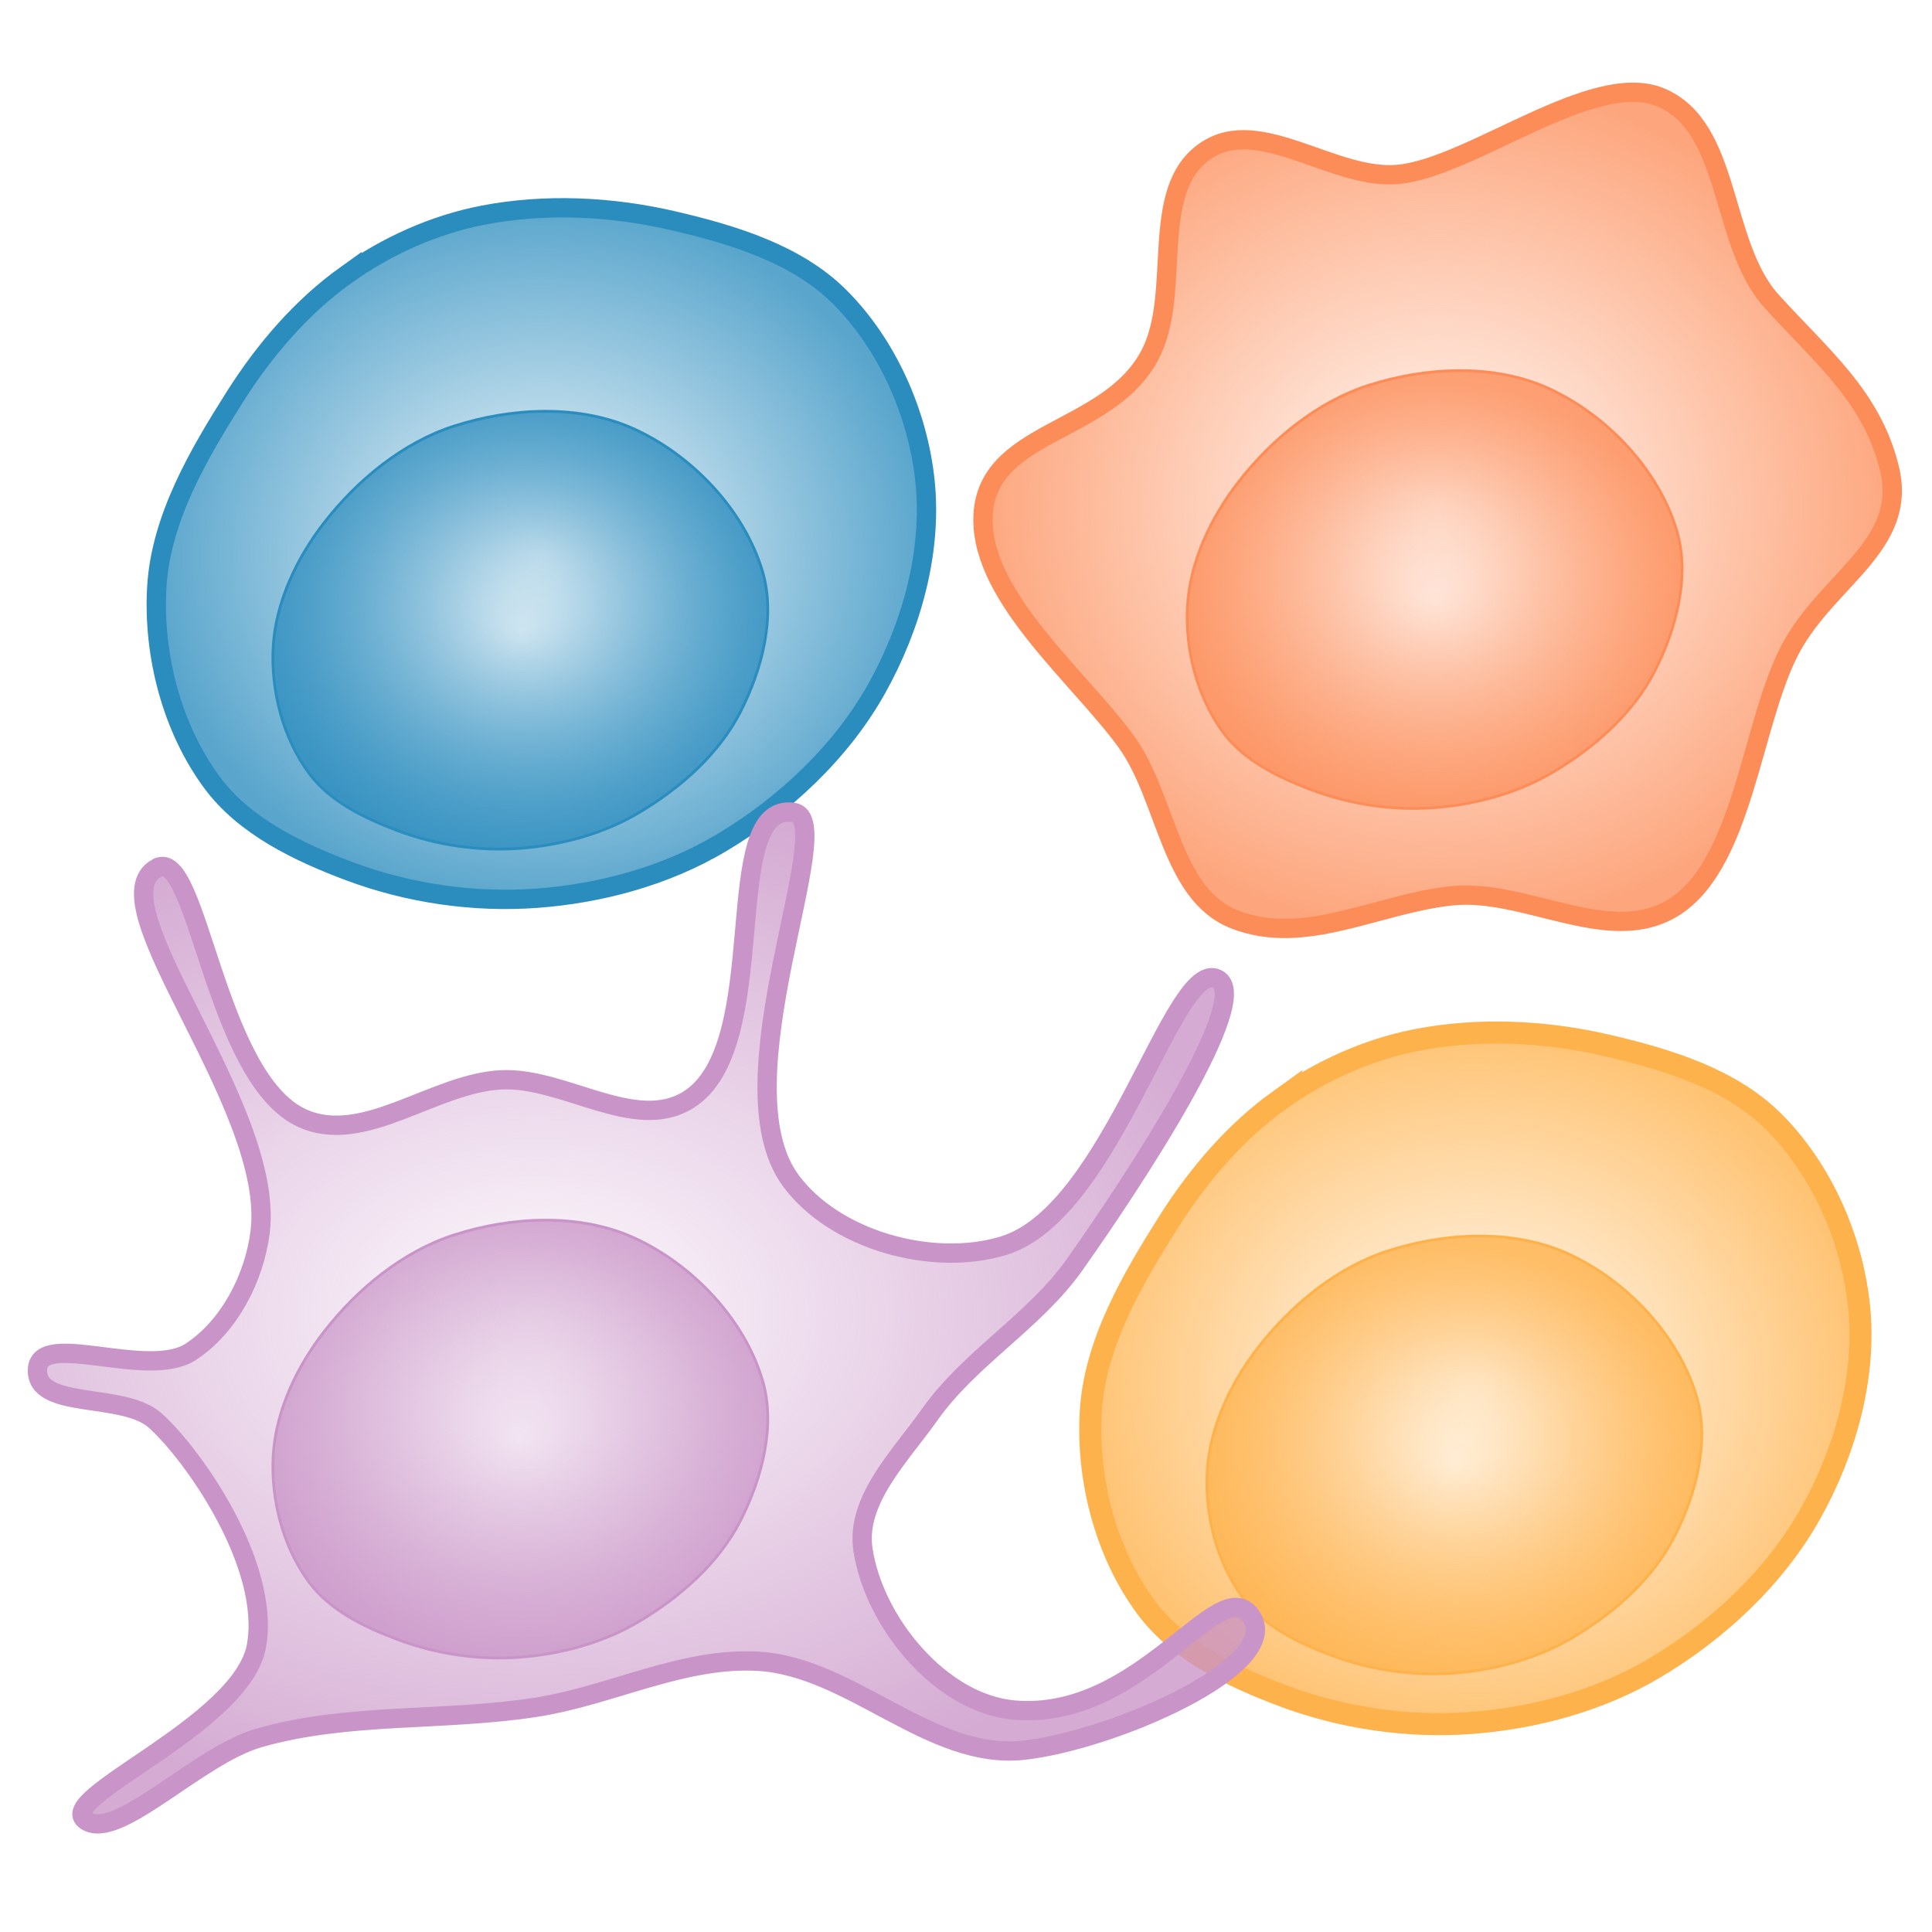 <?xml version="1.0" encoding="UTF-8" standalone="no"?>
<!-- Created with Inkscape (http://www.inkscape.org/) -->

<svg
   xmlns:dc="http://purl.org/dc/elements/1.1/"
   xmlns:cc="http://creativecommons.org/ns#"
   xmlns:rdf="http://www.w3.org/1999/02/22-rdf-syntax-ns#"
   xmlns:svg="http://www.w3.org/2000/svg"
   xmlns="http://www.w3.org/2000/svg"
   xmlns:xlink="http://www.w3.org/1999/xlink"
   xmlns:sodipodi="http://sodipodi.sourceforge.net/DTD/sodipodi-0.dtd"
   xmlns:inkscape="http://www.inkscape.org/namespaces/inkscape"
   width="70"
   height="70"
   id="svg2"
   version="1.1"
   inkscape:version="0.48.5 r10040"
   sodipodi:docname="cells_grid.svg">
  <defs
     id="defs4">
    <linearGradient
       id="linearGradient3949">
      <stop
         style="stop-color:#dd3497;stop-opacity:0.039;"
         offset="0"
         id="stop3951" />
      <stop
         style="stop-color:#dd3497;stop-opacity:0.784;"
         offset="1"
         id="stop3953" />
    </linearGradient>
    <linearGradient
       id="linearGradient3925">
      <stop
         style="stop-color:#fc8d59;stop-opacity:0.039;"
         offset="0"
         id="stop3927" />
      <stop
         style="stop-color:#fc8d59;stop-opacity:0.784;"
         offset="1"
         id="stop3929" />
    </linearGradient>
    <linearGradient
       id="linearGradient3901">
      <stop
         style="stop-color:#c994c7;stop-opacity:0.039;"
         offset="0"
         id="stop3903" />
      <stop
         style="stop-color:#c994c7;stop-opacity:0.784;"
         offset="1"
         id="stop3905" />
    </linearGradient>
    <linearGradient
       id="linearGradient3877">
      <stop
         style="stop-color:#feb24c;stop-opacity:0.039;"
         offset="0"
         id="stop3879" />
      <stop
         style="stop-color:#feb24c;stop-opacity:0.784;"
         offset="1"
         id="stop3881" />
    </linearGradient>
    <linearGradient
       id="linearGradient3861">
      <stop
         style="stop-color:#31a354;stop-opacity:0.039;"
         offset="0"
         id="stop3863" />
      <stop
         style="stop-color:#31a354;stop-opacity:0.784;"
         offset="1"
         id="stop3865" />
    </linearGradient>
    <linearGradient
       id="linearGradient3837">
      <stop
         style="stop-color:#2b8cbe;stop-opacity:0.039;"
         offset="0"
         id="stop3839" />
      <stop
         style="stop-color:#2b8cbe;stop-opacity:0.784;"
         offset="1"
         id="stop3841" />
    </linearGradient>
    <linearGradient
       id="linearGradient3817">
      <stop
         style="stop-color:#b50e85;stop-opacity:1;"
         offset="0"
         id="stop3819" />
      <stop
         style="stop-color:#b50e85;stop-opacity:0;"
         offset="1"
         id="stop3821" />
    </linearGradient>
    <linearGradient
       id="linearGradient6782-7">
      <stop
         id="stop6784-8"
         offset="0"
         style="stop-color:#ffffff;stop-opacity:1" />
      <stop
         id="stop6786-6"
         offset="1"
         style="stop-color:#756bb1;stop-opacity:1" />
    </linearGradient>
    <radialGradient
       inkscape:collect="always"
       xlink:href="#linearGradient6802-1"
       id="radialGradient6808-1"
       gradientUnits="userSpaceOnUse"
       gradientTransform="matrix(1.034,0.015,-0.012,0.803,-10.548,22.223)"
       cx="271.21"
       cy="117.692"
       fx="271.21"
       fy="117.692"
       r="17.928" />
    <linearGradient
       id="linearGradient6802-1"
       inkscape:collect="always">
      <stop
         id="stop6804-6"
         offset="0"
         style="stop-color:#ffffff;stop-opacity:1" />
      <stop
         id="stop6806-7"
         offset="1"
         style="stop-color:#756bb1;stop-opacity:1" />
    </linearGradient>
    <radialGradient
       r="17.928"
       fy="117.692"
       fx="271.21"
       cy="117.692"
       cx="271.21"
       gradientTransform="matrix(1.034,0.015,-0.012,0.803,-10.548,22.223)"
       gradientUnits="userSpaceOnUse"
       id="radialGradient3208"
       xlink:href="#linearGradient6802-1"
       inkscape:collect="always" />
    <radialGradient
       inkscape:collect="always"
       xlink:href="#linearGradient6782-7"
       id="radialGradient3784"
       cx="267.993"
       cy="120.981"
       fx="267.993"
       fy="120.981"
       r="17.678"
       gradientTransform="matrix(1,0,0,0.59,0,49.602)"
       gradientUnits="userSpaceOnUse" />
    <radialGradient
       inkscape:collect="always"
       xlink:href="#linearGradient3817"
       id="radialGradient3823"
       cx="67.515"
       cy="312.353"
       fx="67.515"
       fy="312.353"
       r="13.565"
       gradientTransform="matrix(1,0,0,0.81,53.75,734.624)"
       gradientUnits="userSpaceOnUse" />
    <radialGradient
       inkscape:collect="always"
       xlink:href="#linearGradient3837"
       id="radialGradient3843"
       cx="52.173"
       cy="296.681"
       fx="52.173"
       fy="296.681"
       r="9.216"
       gradientTransform="matrix(1,0,0,0.888,-33.32,741.792)"
       gradientUnits="userSpaceOnUse" />
    <radialGradient
       inkscape:collect="always"
       xlink:href="#linearGradient3837"
       id="radialGradient3851"
       cx="52.937"
       cy="293.903"
       fx="52.937"
       fy="293.903"
       r="14.203"
       gradientTransform="matrix(1,0,0,0.9,-33.32,737.97)"
       gradientUnits="userSpaceOnUse" />
    <radialGradient
       inkscape:collect="always"
       xlink:href="#linearGradient3861"
       id="radialGradient3859"
       gradientUnits="userSpaceOnUse"
       gradientTransform="matrix(1,0,0,0.888,127.193,668.098)"
       cx="52.173"
       cy="296.681"
       fx="52.173"
       fy="296.681"
       r="9.216" />
    <radialGradient
       inkscape:collect="always"
       xlink:href="#linearGradient3861"
       id="radialGradient3867"
       cx="35.173"
       cy="712.046"
       fx="35.173"
       fy="712.046"
       r="14.353"
       gradientTransform="matrix(1,0,0,0.901,144.957,287.296)"
       gradientUnits="userSpaceOnUse" />
    <radialGradient
       inkscape:collect="always"
       xlink:href="#linearGradient3877"
       id="radialGradient3883"
       cx="35.173"
       cy="735.301"
       fx="35.173"
       fy="735.301"
       r="14.353"
       gradientTransform="matrix(1,0,0,0.901,18.284,369.923)"
       gradientUnits="userSpaceOnUse" />
    <radialGradient
       inkscape:collect="always"
       xlink:href="#linearGradient3877"
       id="radialGradient3891"
       cx="34.409"
       cy="738.078"
       fx="34.409"
       fy="738.078"
       r="9.028"
       gradientTransform="matrix(1,0,0,0.886,18.284,381.506)"
       gradientUnits="userSpaceOnUse" />
    <radialGradient
       inkscape:collect="always"
       xlink:href="#linearGradient3901"
       id="radialGradient3899"
       gradientUnits="userSpaceOnUse"
       gradientTransform="matrix(1,0,0,0.888,-33.32,771.099)"
       cx="52.173"
       cy="296.681"
       fx="52.173"
       fy="296.681"
       r="9.216" />
    <radialGradient
       inkscape:collect="always"
       xlink:href="#linearGradient3901"
       id="radialGradient3907"
       cx="35.015"
       cy="769.54"
       fx="35.015"
       fy="769.54"
       r="26.377"
       gradientTransform="matrix(1,0,0,0.708,-15.556,485.108)"
       gradientUnits="userSpaceOnUse" />
    <radialGradient
       inkscape:collect="always"
       xlink:href="#linearGradient3925"
       id="radialGradient3931"
       cx="34.517"
       cy="807.813"
       fx="34.517"
       fy="807.813"
       r="16.822"
       gradientTransform="matrix(1,0,0,0.921,17.57,256.661)"
       gradientUnits="userSpaceOnUse" />
    <radialGradient
       inkscape:collect="always"
       xlink:href="#linearGradient3925"
       id="radialGradient3939"
       cx="34.409"
       cy="810.682"
       fx="34.409"
       fy="810.682"
       r="9.028"
       gradientTransform="matrix(1,0,0,0.886,17.57,285.86)"
       gradientUnits="userSpaceOnUse" />
    <radialGradient
       inkscape:collect="always"
       xlink:href="#linearGradient3949"
       id="radialGradient3947"
       gradientUnits="userSpaceOnUse"
       gradientTransform="matrix(0.703,0,0,0.624,152.595,802.534)"
       cx="52.173"
       cy="296.681"
       fx="52.173"
       fy="296.681"
       r="9.216" />
    <radialGradient
       inkscape:collect="always"
       xlink:href="#linearGradient3949"
       id="radialGradient3955"
       cx="32.934"
       cy="840.515"
       fx="32.934"
       fy="840.515"
       r="17.395"
       gradientTransform="matrix(1,0,0,0.736,155.058,365.757)"
       gradientUnits="userSpaceOnUse" />
    <radialGradient
       inkscape:collect="always"
       xlink:href="#linearGradient3901"
       id="radialGradient5006"
       gradientUnits="userSpaceOnUse"
       gradientTransform="matrix(1,0,0,0.9,-100.592,525.38)"
       cx="52.937"
       cy="293.903"
       fx="52.937"
       fy="293.903"
       r="14.203" />
    <radialGradient
       inkscape:collect="always"
       xlink:href="#linearGradient3901"
       id="radialGradient5008"
       gradientUnits="userSpaceOnUse"
       gradientTransform="matrix(1,0,0,0.888,-100.592,529.202)"
       cx="52.173"
       cy="296.681"
       fx="52.173"
       fy="296.681"
       r="9.216" />
    <radialGradient
       inkscape:collect="always"
       xlink:href="#linearGradient3837"
       id="radialGradient3064"
       gradientUnits="userSpaceOnUse"
       gradientTransform="matrix(1,0,0,0.9,108,720.34)"
       cx="52.937"
       cy="293.903"
       fx="52.937"
       fy="293.903"
       r="14.203" />
    <radialGradient
       inkscape:collect="always"
       xlink:href="#linearGradient3837"
       id="radialGradient3066"
       gradientUnits="userSpaceOnUse"
       gradientTransform="matrix(1,0,0,0.888,108,724.161)"
       cx="52.173"
       cy="296.681"
       fx="52.173"
       fy="296.681"
       r="9.216" />
  </defs>
  <sodipodi:namedview
     id="base"
     pagecolor="#ffffff"
     bordercolor="#666666"
     borderopacity="1.0"
     inkscape:pageopacity="0.0"
     inkscape:pageshadow="2"
     inkscape:zoom="1.979899"
     inkscape:cx="86.22774"
     inkscape:cy="29.479269"
     inkscape:document-units="px"
     inkscape:current-layer="layer1"
     showgrid="false"
     inkscape:window-width="1261"
     inkscape:window-height="855"
     inkscape:window-x="0"
     inkscape:window-y="0"
     inkscape:window-maximized="0" />
  <g
     inkscape:label="Layer 1"
     inkscape:groupmode="layer"
     id="layer1"
     transform="translate(0,-982.362)">
    <path
       style="fill:url(#radialGradient3851);fill-opacity:1;stroke:#2b8cbe;stroke-width:0.7;stroke-linecap:butt;stroke-linejoin:miter;stroke-miterlimit:4;stroke-opacity:1;stroke-dasharray:none"
       d="m 12.538,992.324 c -1.61,1.152 -2.946,2.712 -4.007,4.384 -1.339,2.112 -2.709,4.443 -2.851,6.94 -0.139,2.445 0.547,5.098 2.004,7.067 1.177,1.591 3.135,2.525 4.988,3.218 2.141,0.8 4.508,1.143 6.788,0.973 2.31,-0.172 4.666,-0.811 6.657,-1.995 2.282,-1.357 4.359,-3.293 5.653,-5.611 1.249,-2.237 2.009,-4.936 1.747,-7.484 -0.251,-2.451 -1.36,-4.969 -3.106,-6.707 -1.558,-1.551 -3.855,-2.244 -5.995,-2.744 -2.248,-0.525 -4.655,-0.644 -6.921,-0.206 -1.771,0.343 -3.491,1.118 -4.958,2.168 z"
       id="path3825"
       inkscape:connector-curvature="0"
       sodipodi:nodetypes="aaaaaaaaaaaaa" />
    <path
       sodipodi:nodetypes="aaaaaaaaaaa"
       inkscape:connector-curvature="0"
       id="path3827"
       d="m 16.457,997.797 c -1.862,0.6 -3.509,1.956 -4.71,3.5 -0.995,1.281 -1.757,2.881 -1.849,4.501 -0.09,1.585 0.355,3.307 1.3,4.583 0.763,1.032 2.033,1.638 3.235,2.087 1.389,0.519 2.924,0.741 4.402,0.631 1.498,-0.112 3.026,-0.526 4.318,-1.294 1.48,-0.88 2.882,-2.107 3.667,-3.639 0.784,-1.532 1.296,-3.45 0.807,-5.099 -0.659,-2.223 -2.547,-4.206 -4.658,-5.165 -1.977,-0.898 -4.446,-0.77 -6.512,-0.104 z"
       style="fill:url(#radialGradient3843);fill-opacity:1;stroke:#2b8cbe;stroke-width:0.1;stroke-linecap:butt;stroke-linejoin:miter;stroke-miterlimit:4;stroke-opacity:1;stroke-dasharray:none" />
    <path
       style="fill:url(#radialGradient3883);fill-opacity:1;stroke:#feb24c;stroke-width:0.8;stroke-linecap:butt;stroke-linejoin:miter;stroke-miterlimit:4;stroke-opacity:1;stroke-dasharray:none"
       d="m 46.378,1022.207 c -1.61,1.152 -2.946,2.712 -4.007,4.384 -1.339,2.112 -2.709,4.443 -2.851,6.939 -0.139,2.445 0.547,5.098 2.004,7.067 1.177,1.59 3.135,2.525 4.988,3.218 2.141,0.8 4.508,1.143 6.788,0.973 2.31,-0.172 4.666,-0.811 6.657,-1.995 2.282,-1.357 4.359,-3.293 5.653,-5.611 1.249,-2.237 2.009,-4.936 1.747,-7.484 -0.251,-2.451 -1.36,-4.969 -3.106,-6.707 -1.558,-1.551 -3.855,-2.244 -5.995,-2.744 -2.248,-0.525 -4.655,-0.644 -6.921,-0.206 -1.771,0.343 -3.491,1.118 -4.958,2.168 z"
       id="path3869"
       inkscape:connector-curvature="0"
       sodipodi:nodetypes="aaaaaaaaaaaaa" />
    <path
       sodipodi:nodetypes="aaaaaaaaaaa"
       inkscape:connector-curvature="0"
       id="path3871"
       d="m 50.297,1027.68 c -1.862,0.6 -3.509,1.956 -4.71,3.5 -0.995,1.281 -1.757,2.882 -1.849,4.501 -0.09,1.585 0.355,3.307 1.3,4.583 0.763,1.032 2.033,1.638 3.235,2.087 1.389,0.519 2.924,0.741 4.402,0.631 1.498,-0.112 3.026,-0.526 4.318,-1.294 1.48,-0.88 2.882,-2.107 3.667,-3.639 0.784,-1.532 1.296,-3.45 0.807,-5.099 -0.659,-2.223 -2.547,-4.206 -4.658,-5.165 -1.977,-0.898 -4.446,-0.77 -6.512,-0.104 z"
       style="fill:url(#radialGradient3891);fill-opacity:1;stroke:#feb24c;stroke-width:0.1;stroke-linecap:butt;stroke-linejoin:miter;stroke-miterlimit:4;stroke-opacity:1;stroke-dasharray:none" />
    <path
       sodipodi:nodetypes="saassasaaaassaaasaasaaas"
       inkscape:connector-curvature="0"
       id="path3893"
       d="m 5.69,1013.808 c -2.293,1.239 4.301,8.656 3.735,13.19 -0.207,1.66 -1.114,3.426 -2.513,4.343 -1.559,1.021 -5.483,-0.807 -5.554,0.635 -0.074,1.488 3.094,0.809 4.263,1.852 1.359,1.212 4.19,5.222 3.672,8.159 -0.512,2.905 -7.422,5.534 -6.173,6.343 1.149,0.743 4.041,-2.365 6.268,-3.002 3.248,-0.928 6.736,-0.586 10.073,-1.115 2.699,-0.427 5.3,-1.825 8.027,-1.659 3.36,0.204 6.222,3.574 9.57,3.224 3.179,-0.332 9.543,-3.07 8.259,-4.873 -1.155,-1.623 -3.959,3.813 -8.568,3.416 -2.656,-0.229 -5.09,-3.184 -5.483,-5.821 -0.268,-1.795 1.37,-3.397 2.416,-4.88 1.45,-2.057 3.794,-3.374 5.248,-5.429 2.229,-3.151 6.52,-9.701 5.172,-10.36 -1.587,-0.775 -3.789,8.444 -7.729,9.661 -2.573,0.795 -6.134,-0.191 -7.728,-2.362 -2.63,-3.583 1.836,-13.095 0.103,-13.335 -2.778,-0.385 -0.672,8.467 -3.813,10.419 -1.92,1.194 -4.484,-0.821 -6.743,-0.729 -2.457,0.1 -5.008,2.409 -7.246,1.388 -3.178,-1.45 -3.781,-9.862 -5.255,-9.065 z"
       style="fill:url(#radialGradient3907);fill-opacity:1;stroke:#c994c7;stroke-width:0.7;stroke-linecap:butt;stroke-linejoin:miter;stroke-miterlimit:4;stroke-opacity:1;stroke-dasharray:none" />
    <path
       style="fill:url(#radialGradient3899);fill-opacity:1;stroke:#c994c7;stroke-width:0.1;stroke-linecap:butt;stroke-linejoin:miter;stroke-miterlimit:4;stroke-opacity:1;stroke-dasharray:none"
       d="m 16.457,1027.104 c -1.862,0.6 -3.509,1.956 -4.71,3.5 -0.995,1.281 -1.757,2.882 -1.849,4.501 -0.09,1.585 0.355,3.307 1.3,4.583 0.763,1.032 2.033,1.638 3.235,2.087 1.389,0.519 2.924,0.741 4.402,0.631 1.498,-0.112 3.026,-0.526 4.318,-1.294 1.48,-0.88 2.882,-2.107 3.667,-3.639 0.784,-1.532 1.296,-3.45 0.807,-5.099 -0.659,-2.223 -2.547,-4.206 -4.658,-5.165 -1.977,-0.898 -4.446,-0.77 -6.512,-0.104 z"
       id="path3895"
       inkscape:connector-curvature="0"
       sodipodi:nodetypes="aaaaaaaaaaa" />
    <path
       sodipodi:nodetypes="sssssssssssss"
       inkscape:connector-curvature="0"
       id="path3917"
       d="m 43.7,987.816 c -2.133,1.424 -0.837,5.155 -2.042,7.419 -1.544,2.9 -6.038,2.675 -6.043,5.96 -0.005,2.862 3.518,5.728 5.197,8.046 1.472,2.033 1.579,5.517 3.917,6.432 2.537,0.993 5.151,-0.562 7.859,-0.853 2.626,-0.282 5.595,1.782 7.907,0.504 2.693,-1.488 2.935,-6.797 4.403,-9.5 1.355,-2.495 4.229,-3.714 3.564,-6.474 -0.632,-2.621 -2.47,-4.08 -4.278,-6.079 -1.882,-2.08 -1.436,-6.322 -4.031,-7.387 -2.458,-1.01 -6.881,2.578 -9.529,2.799 -2.317,0.194 -4.988,-2.159 -6.922,-0.868 z"
       style="fill:url(#radialGradient3931);fill-opacity:1;stroke:#fc8d59;stroke-width:0.7;stroke-linecap:butt;stroke-linejoin:miter;stroke-miterlimit:4;stroke-opacity:1;stroke-dasharray:none" />
    <path
       style="fill:url(#radialGradient3939);fill-opacity:1;stroke:#fc8d59;stroke-width:0.1;stroke-linecap:butt;stroke-linejoin:miter;stroke-miterlimit:4;stroke-opacity:1;stroke-dasharray:none"
       d="m 49.583,996.324 c -1.862,0.6 -3.509,1.956 -4.71,3.5 -0.995,1.281 -1.757,2.882 -1.849,4.501 -0.09,1.585 0.355,3.307 1.3,4.583 0.763,1.032 2.033,1.638 3.235,2.087 1.389,0.519 2.924,0.741 4.402,0.631 1.498,-0.112 3.026,-0.526 4.318,-1.294 1.48,-0.88 2.882,-2.107 3.667,-3.639 0.784,-1.532 1.296,-3.45 0.807,-5.099 -0.659,-2.223 -2.547,-4.206 -4.658,-5.165 -1.976,-0.898 -4.446,-0.77 -6.512,-0.104 z"
       id="path3919"
       inkscape:connector-curvature="0"
       sodipodi:nodetypes="aaaaaaaaaaa" />
    <path
       sodipodi:nodetypes="aaaaaaaaaaaaa"
       inkscape:connector-curvature="0"
       id="path5002"
       d="m -54.733,779.734 c -1.61,1.152 -2.946,2.712 -4.007,4.384 -1.339,2.112 -2.709,4.443 -2.851,6.939 -0.139,2.444 0.547,5.099 2.004,7.067 1.177,1.59 3.135,2.525 4.988,3.218 2.141,0.8 4.508,1.143 6.788,0.973 2.31,-0.172 4.666,-0.811 6.657,-1.995 2.282,-1.357 4.359,-3.293 5.653,-5.611 1.249,-2.237 2.009,-4.936 1.747,-7.484 -0.251,-2.451 -1.36,-4.969 -3.106,-6.707 -1.558,-1.551 -3.855,-2.244 -5.995,-2.744 -2.248,-0.525 -4.655,-0.644 -6.921,-0.206 -1.771,0.343 -3.491,1.118 -4.958,2.168 z"
       style="fill:url(#radialGradient5006);fill-opacity:1;stroke:#c994c7;stroke-width:0.7;stroke-linecap:butt;stroke-linejoin:miter;stroke-miterlimit:4;stroke-opacity:1;stroke-dasharray:none" />
    <path
       style="fill:url(#radialGradient5008);fill-opacity:1;stroke:#c994c7;stroke-width:0.1;stroke-linecap:butt;stroke-linejoin:miter;stroke-miterlimit:4;stroke-opacity:1;stroke-dasharray:none"
       d="m -50.814,785.207 c -1.862,0.6 -3.509,1.956 -4.71,3.5 -0.995,1.281 -1.757,2.882 -1.849,4.501 -0.09,1.585 0.355,3.307 1.3,4.583 0.763,1.032 2.033,1.638 3.235,2.087 1.389,0.519 2.924,0.741 4.402,0.631 1.498,-0.112 3.026,-0.526 4.318,-1.294 1.48,-0.88 2.882,-2.106 3.667,-3.639 0.784,-1.532 1.296,-3.449 0.807,-5.099 -0.659,-2.222 -2.547,-4.206 -4.658,-5.165 -1.977,-0.898 -4.446,-0.77 -6.512,-0.104 z"
       id="path5004"
       inkscape:connector-curvature="0"
       sodipodi:nodetypes="aaaaaaaaaaa" />
  </g>
</svg>

